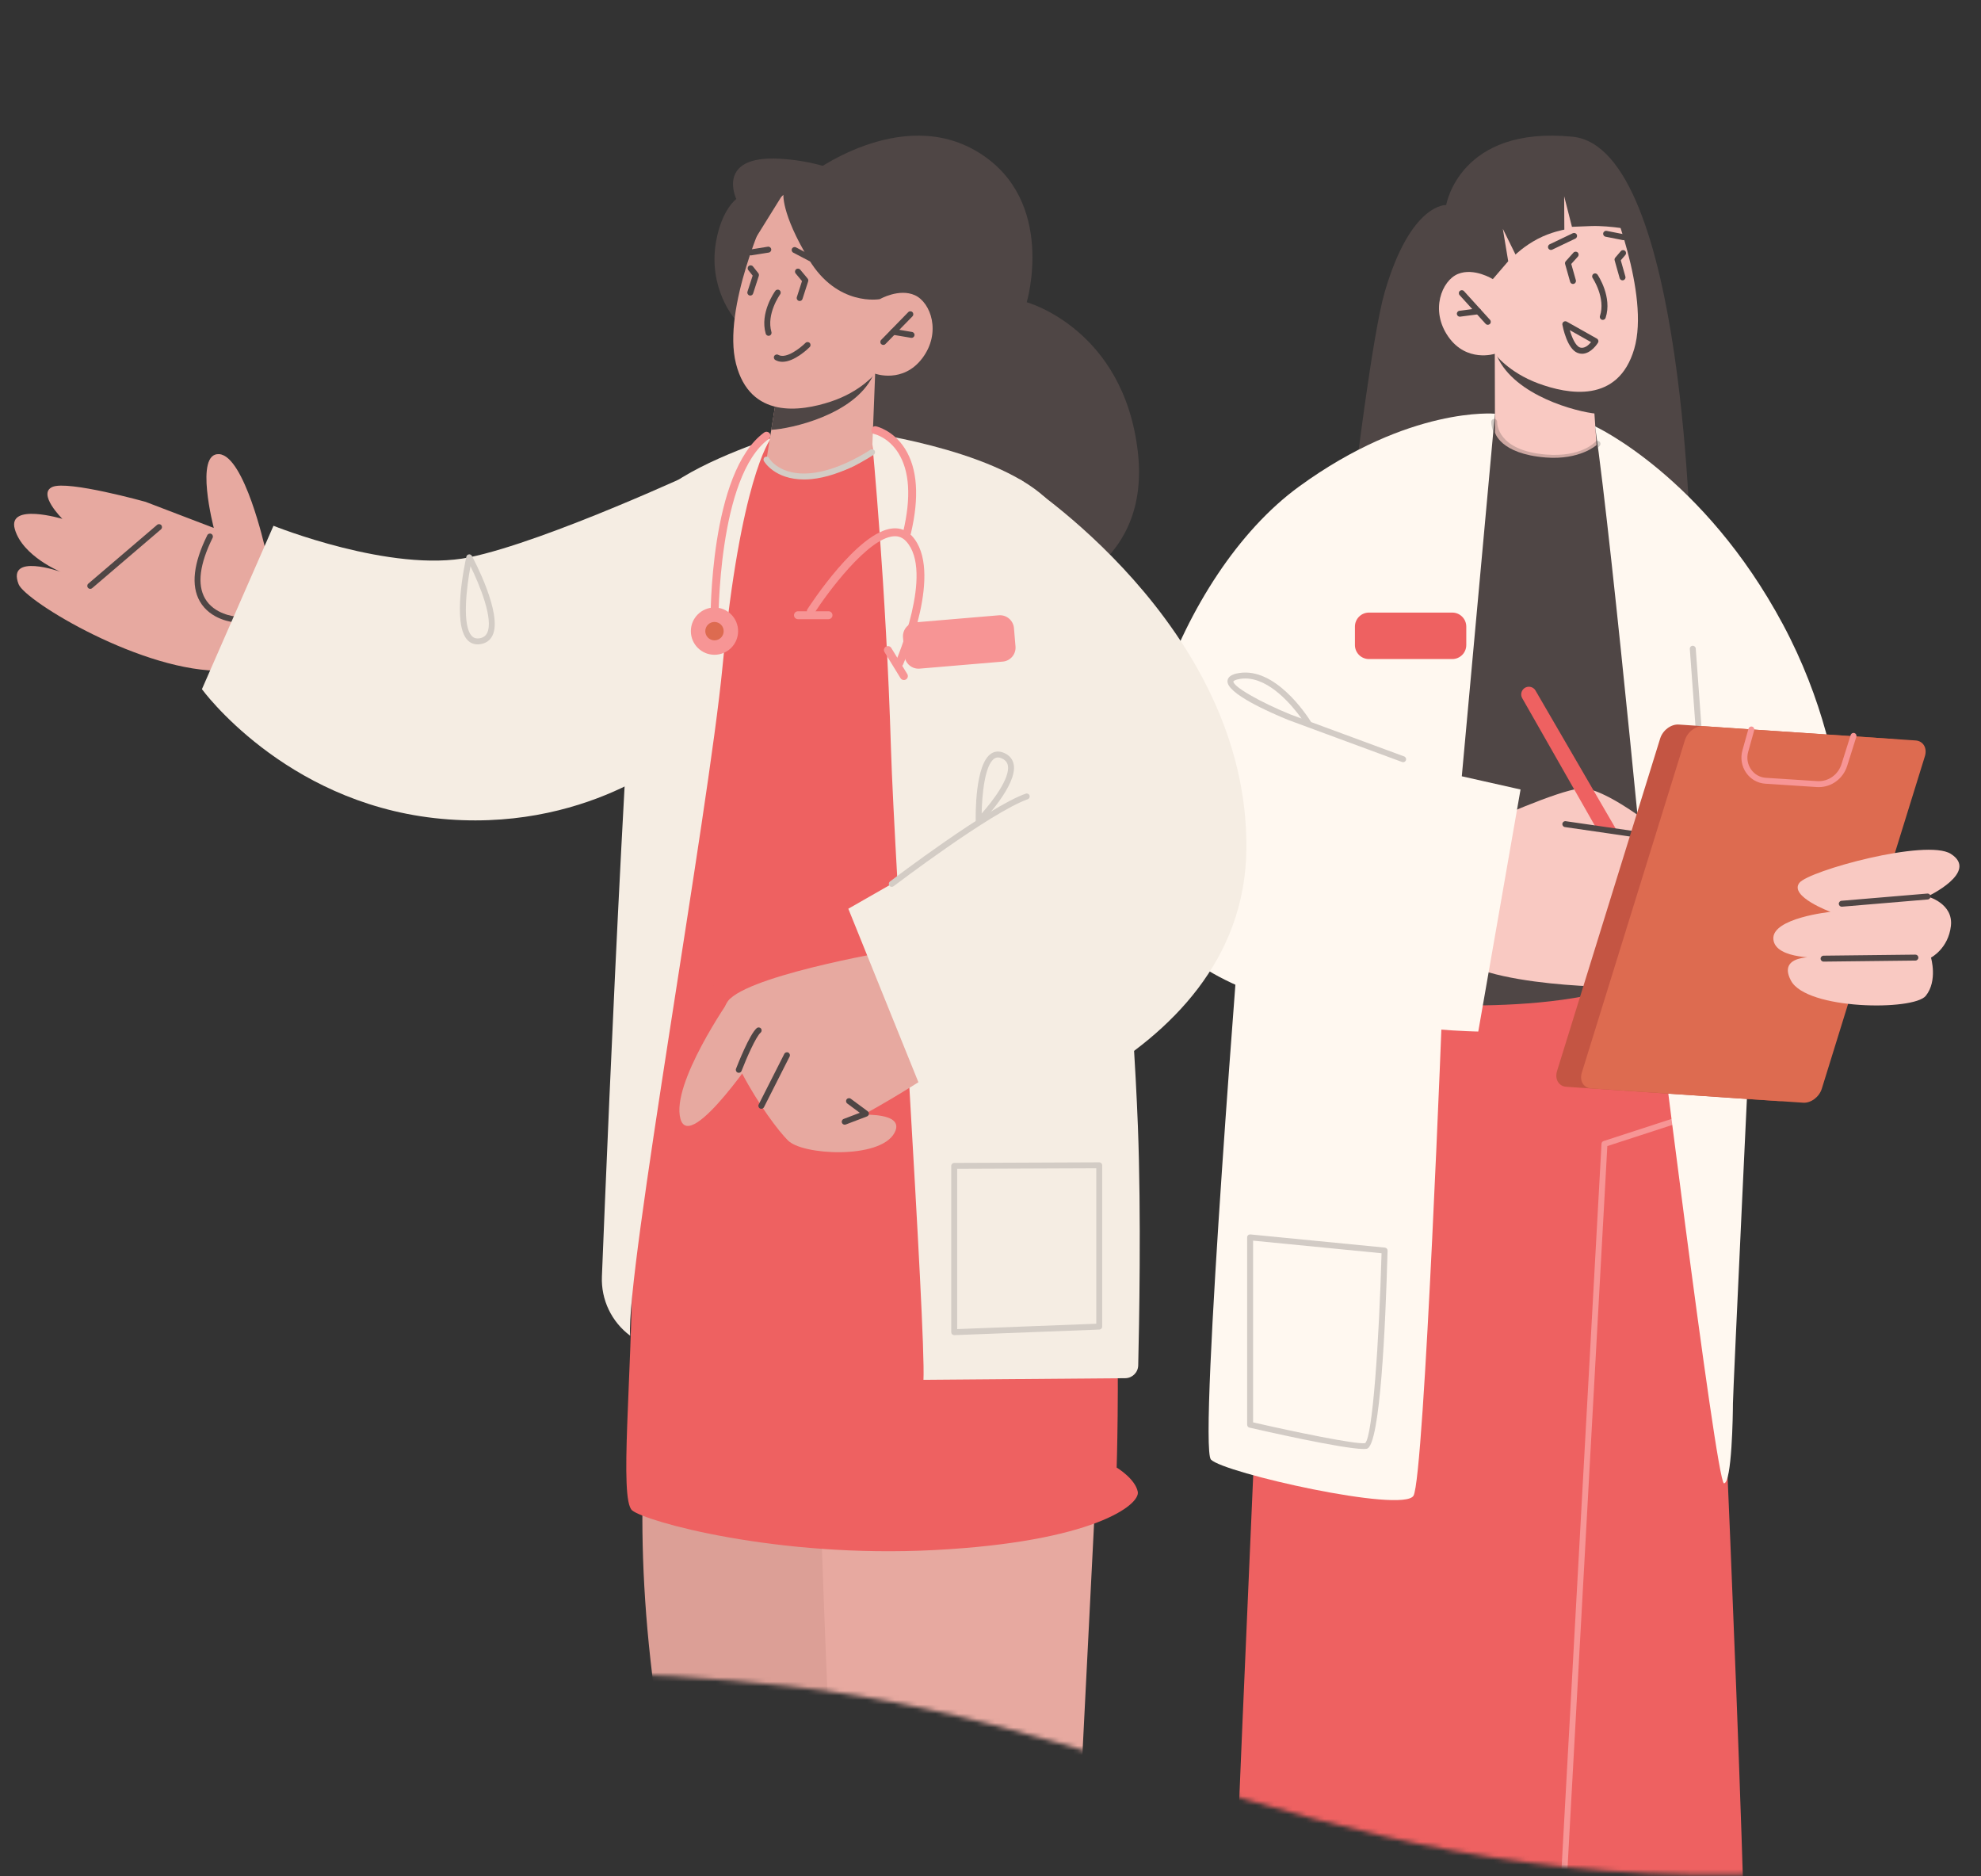 <svg width="433" height="410" viewBox="0 0 433 410" fill="none" xmlns="http://www.w3.org/2000/svg">
<rect x="0" y="0" width="433" height="410" fill="#333333" stroke="none"/>
<mask id="mask0_88_1095" style="mask-type:alpha" maskUnits="userSpaceOnUse" x="0" y="0" width="433" height="410">
<path d="M172.5 368.5C104.517 360.964 46 367.353 0 391V0H433V405C307.5 424.464 257.479 377.919 172.5 368.5Z" fill="#D9D9D9"/>
</mask>
<g mask="url(#mask0_88_1095)">
<path d="M375.826 281.678C375.826 281.678 383.803 456.602 381.284 456.602C376.03 456.602 332.356 456.09 332.356 456.09L339.525 241.036L365.896 224.352L375.826 281.678" fill="#EE6161"/>
<path d="M274.978 298.661C274.978 298.661 268.058 452.63 268.634 456.09C269.212 459.55 333.252 459.119 337.851 459.046C342.447 458.973 354.846 249.973 354.846 249.973L365.896 240.982V213.892L339.525 199.831L294.008 210.321L274.978 298.661" fill="#EE6161"/>
<path d="M339.523 453.298C339.866 453.298 340.151 453.03 340.17 452.684L351.325 250.454L366.094 245.648C366.433 245.539 366.622 245.172 366.509 244.832C366.399 244.491 366.037 244.306 365.691 244.415L350.5 249.357C350.246 249.44 350.068 249.67 350.054 249.938L338.876 452.613C338.856 452.971 339.129 453.277 339.487 453.296C339.499 453.298 339.511 453.298 339.523 453.298" fill="#F79595"/>
<path d="M369.62 122.945C369.62 122.945 368.473 32.339 343.733 29.879C318.994 27.418 316.105 44.804 316.105 44.804C316.105 44.804 308.325 44.302 302.64 63.913C300 73.023 296.156 104.758 296.156 104.758L347.134 112.1L369.62 122.945Z" fill="#4F4645"/>
<path d="M310.732 219.401C310.732 219.401 360.323 223.094 368.108 205.573C375.893 188.052 351.063 99.454 351.063 99.454C351.063 99.454 352.31 92.323 344.063 92.085C335.816 91.842 326.473 88.811 321.196 92.085C315.922 95.356 310.732 219.401 310.732 219.401" fill="#4F4645"/>
<path d="M326.727 77.316L326.767 94.491C326.767 94.491 327.812 99.186 337.863 99.978C345.349 100.568 348.973 97.252 348.973 97.252L347.925 81.93L329.772 77.982L326.727 77.316" fill="#F9C9C2"/>
<path d="M326.752 76.268C326.795 76.737 326.976 77.289 327.255 77.924C331.116 86.494 344.648 90.032 348.973 90.409L347.925 81.929L326.752 76.268" fill="#4F4645"/>
<path d="M351.661 42.772C351.661 42.772 360.724 64.285 357.2 76.258C353.675 88.229 342.753 86.195 336.231 83.785C329.713 81.377 326.723 77.318 326.723 77.318C326.723 77.318 320.577 79.313 316.56 73.57C312.543 67.826 315.148 61.325 318.662 59.873C322.175 58.422 326.296 60.998 326.296 60.998L323.122 54.74C323.122 54.74 337.236 23.329 351.661 42.772Z" fill="#F9C9C2"/>
<path d="M350.331 69.906C350.603 69.906 350.855 69.733 350.947 69.462C352.447 64.931 349.324 60.229 349.189 60.03C348.989 59.734 348.584 59.656 348.291 59.855C347.994 60.056 347.914 60.459 348.115 60.756C348.144 60.8 351.013 65.133 349.713 69.053C349.603 69.392 349.786 69.761 350.125 69.873C350.194 69.896 350.264 69.906 350.331 69.906" fill="#4F4645"/>
<path d="M325.201 70.978C325.357 70.978 325.513 70.923 325.637 70.811C325.902 70.57 325.923 70.16 325.682 69.894L319.994 63.623C319.755 63.358 319.344 63.342 319.079 63.579C318.814 63.82 318.794 64.23 319.036 64.495L324.722 70.766C324.849 70.908 325.027 70.978 325.201 70.978" fill="#4F4645"/>
<path d="M319.084 69.209C319.169 69.202 323.2 68.673 323.2 68.673C323.554 68.628 323.805 68.302 323.758 67.946C323.71 67.591 323.393 67.339 323.03 67.387L318.999 67.917C318.645 67.963 318.395 68.289 318.44 68.643C318.484 68.97 318.764 69.209 319.084 69.209Z" fill="#4F4645"/>
<path d="M354.846 52.485C355.151 52.485 355.422 52.271 355.483 51.963C355.552 51.612 355.322 51.269 354.971 51.2L351.187 50.454C350.833 50.382 350.494 50.614 350.424 50.963C350.355 51.316 350.585 51.657 350.936 51.726L354.722 52.473C354.763 52.48 354.806 52.485 354.846 52.485" fill="#4F4645"/>
<path d="M339.003 54.62C339.096 54.62 339.191 54.599 339.283 54.556L344.343 52.138C344.665 51.984 344.802 51.594 344.646 51.273C344.494 50.947 344.103 50.816 343.781 50.966L338.723 53.385C338.399 53.541 338.262 53.928 338.418 54.25C338.527 54.483 338.761 54.62 339.003 54.62Z" fill="#4F4645"/>
<path d="M354.647 61.263C354.704 61.263 354.763 61.256 354.822 61.239C355.168 61.142 355.369 60.782 355.272 60.438L354.267 56.886L355.26 55.725C355.493 55.453 355.46 55.043 355.189 54.812C354.917 54.578 354.509 54.606 354.273 54.883L353.056 56.305C352.915 56.471 352.865 56.696 352.924 56.903L354.021 60.79C354.102 61.076 354.363 61.263 354.647 61.263" fill="#4F4645"/>
<path d="M343.819 62.055C343.876 62.055 343.935 62.046 343.994 62.03C344.34 61.932 344.541 61.574 344.444 61.23L343.442 57.685L344.885 56.078C345.124 55.811 345.101 55.401 344.835 55.161C344.568 54.924 344.157 54.944 343.92 55.211L342.238 57.084C342.089 57.251 342.037 57.481 342.096 57.693L343.195 61.582C343.274 61.868 343.536 62.055 343.819 62.055" fill="#4F4645"/>
<path d="M347.772 74.769C347.25 75.399 346.284 76.296 345.291 75.911C344.367 75.551 343.584 73.757 343.12 72.148L347.772 74.769ZM345.798 77.309C347.788 77.309 349.211 75.013 349.281 74.9C349.372 74.75 349.4 74.57 349.355 74.399C349.31 74.229 349.198 74.084 349.044 73.997L342.459 70.288C342.241 70.164 341.968 70.179 341.764 70.325C341.558 70.472 341.458 70.723 341.503 70.972C341.603 71.508 342.542 76.234 344.821 77.12C345.158 77.251 345.485 77.309 345.798 77.309" fill="#4F4645"/>
<path d="M357.851 50.407C357.851 50.407 351.915 49.236 347.753 49.402C343.593 49.566 343.592 49.566 343.592 49.566L341.887 42.878L341.927 50.181C341.927 50.181 338.989 50.691 336.084 52.218C333.18 53.746 331.254 55.625 331.254 55.625L328.483 50.001L329.659 57.088L326.296 60.998L321.196 56.246L324.431 46.357C324.431 46.357 332.086 35.616 332.678 35.486C333.27 35.356 344.345 34.72 344.345 34.72C344.345 34.72 353.882 38.42 354.114 38.735C354.346 39.046 357.851 50.407 357.851 50.407Z" fill="#4F4645"/>
<path d="M348.655 93.178C348.655 93.178 372.433 104.142 389.733 136.495C407.033 168.845 402.997 199.655 402.997 199.655L382.813 219.295C382.813 219.295 378.777 304.427 378.777 306.735C378.777 309.041 378.55 324.147 376.82 324.147C375.09 324.147 360.901 209.105 360.901 209.105C360.901 209.105 352.635 120.78 348.655 93.178" fill="#FFF8F0"/>
<path d="M325.201 179.66C325.201 179.66 340.349 172.796 345.435 172.296C350.521 171.794 362.372 181.389 362.372 181.389L353.414 215.701C353.414 215.701 318.098 215.751 315.211 205.757C312.325 195.761 325.201 179.66 325.201 179.66Z" fill="#F9C9C2"/>
<path d="M371.857 167.734C372.262 167.707 372.53 167.395 372.504 167.039L370.648 141.714C370.62 141.357 370.302 141.094 369.952 141.113C369.594 141.141 369.328 141.451 369.354 141.809L371.21 167.132C371.236 167.475 371.52 167.734 371.857 167.734" fill="#4F4645" fill-opacity="0.25"/>
<path d="M348.973 181.089L332.725 152.579C332.09 151.461 332.895 150.075 334.18 150.075C334.775 150.075 335.329 150.392 335.628 150.909L353.549 181.753L348.973 181.089Z" fill="#EE6161"/>
<path d="M359.938 183.328C360.256 183.328 360.533 183.096 360.58 182.773C360.631 182.416 360.386 182.088 360.031 182.038L342.235 179.456C341.866 179.405 341.551 179.65 341.5 180.005C341.449 180.359 341.693 180.688 342.048 180.74L359.846 183.321C359.877 183.325 359.908 183.328 359.938 183.328Z" fill="#4F4645"/>
<path d="M326.758 90.41C326.758 90.41 308.137 88.699 283.917 106.345C257.379 125.681 240.635 174.396 251.879 199.48C263.124 224.565 323.115 225.425 323.115 225.425L332.356 172.529L319.515 169.642L326.758 90.41" fill="#FFF8F0"/>
<path d="M315.347 217.575C315.347 217.575 311.325 323.05 308.948 326.875C306.571 330.699 267.514 321.902 264.685 318.966C261.855 316.03 271.591 195.091 271.591 195.091L315.347 217.575" fill="#FFF8F0"/>
<path d="M339.83 100.71C346.767 100.71 349.547 97.556 349.673 97.411C349.905 97.138 349.874 96.729 349.601 96.496C349.329 96.262 348.917 96.295 348.686 96.567C348.66 96.598 345.637 99.963 337.913 99.333C327.173 98.449 327.236 92.463 327.244 92.209C327.255 91.851 326.976 91.551 326.62 91.538C326.249 91.538 325.962 91.808 325.947 92.157C325.943 92.231 325.763 99.634 337.807 100.625C338.517 100.682 339.191 100.71 339.83 100.71" fill="#4F4645" fill-opacity="0.25"/>
<path d="M342.382 237.5L388.728 240.624C390.413 240.738 392.229 239.373 392.788 237.576L415.32 164.92C415.877 163.123 414.963 161.574 413.278 161.46L366.932 158.336C365.247 158.222 363.429 159.587 362.872 161.384L340.339 234.04C339.782 235.837 340.695 237.386 342.382 237.5" fill="#C45543"/>
<path d="M347.795 237.851L394.141 240.975C395.824 241.087 397.643 239.724 398.201 237.927L420.733 165.271C421.29 163.474 420.376 161.923 418.69 161.811L372.343 158.687C370.66 158.572 368.842 159.937 368.285 161.735L345.752 234.391C345.195 236.188 346.108 237.736 347.795 237.851Z" fill="#DD6B50"/>
<path d="M397.542 172.008C400.357 172.008 402.874 170.148 403.751 167.363L405.754 161.007C405.862 160.666 405.673 160.301 405.33 160.194C404.991 160.085 404.623 160.277 404.517 160.618L402.514 166.972C401.774 169.319 399.611 170.847 397.212 170.7L385.939 169.97C384.671 169.887 383.514 169.233 382.765 168.176C381.972 167.058 381.732 165.652 382.107 164.316L383.429 159.588C383.526 159.242 383.325 158.886 382.979 158.789C382.635 158.694 382.277 158.895 382.18 159.239L380.856 163.967C380.377 165.68 380.685 167.487 381.704 168.925C382.683 170.304 384.195 171.157 385.854 171.264L397.127 171.996C397.265 172.004 397.405 172.008 397.542 172.008" fill="#F79595"/>
<path d="M421.31 195.915C421.31 195.915 432.668 190.561 426.4 186.593C421.073 183.219 395.317 190.288 393.293 192.94C391.02 195.915 400.108 199.27 400.108 199.27C400.108 199.27 387.235 200.607 387.614 205.238C387.993 209.871 398.594 209.266 398.594 209.266C398.594 209.266 388.052 207.883 391.46 214.295C394.868 220.706 418.281 220.926 420.932 217.62C423.582 214.312 422.066 209.266 422.066 209.266C422.066 209.266 425.853 207.321 426.421 202.348C426.988 197.376 421.31 195.915 421.31 195.915" fill="#F9C9C2"/>
<path d="M402.568 198.145C402.621 198.141 421.364 196.563 421.364 196.563C421.722 196.534 421.987 196.219 421.957 195.863C421.926 195.506 421.646 195.242 421.257 195.271L402.514 196.849C402.156 196.878 401.891 197.193 401.921 197.549C401.948 197.889 402.234 198.145 402.568 198.145" fill="#4F4645"/>
<path d="M398.592 210.142C398.599 210.142 418.667 209.915 418.667 209.915C419.025 209.912 419.312 209.619 419.309 209.259C419.305 208.903 419.014 208.617 418.66 208.617C418.653 208.617 398.585 208.844 398.585 208.844C398.227 208.848 397.94 209.142 397.943 209.5C397.947 209.856 398.237 210.142 398.592 210.142Z" fill="#4F4645"/>
<path d="M272.181 148.27C277.518 148.27 282.381 154.095 284.489 157.024L282.09 156.138C275.317 153.383 269.466 150.002 269.593 148.909C269.599 148.841 269.869 148.551 271.044 148.36C271.423 148.3 271.803 148.27 272.181 148.27ZM306.694 166.562C306.957 166.562 307.206 166.401 307.303 166.138C307.427 165.802 307.254 165.428 306.919 165.306L286.584 157.797C285.566 156.166 278.741 145.798 270.836 147.08C270.248 147.175 268.451 147.464 268.304 148.763C267.992 151.495 277.514 155.676 281.621 157.348L285.901 158.929C285.946 158.944 306.469 166.522 306.469 166.522C306.543 166.549 306.619 166.562 306.694 166.562Z" fill="#4F4645" fill-opacity="0.25"/>
<path d="M301.975 273.874C301.44 293.078 300.013 313.988 298.39 315.367C296.518 315.72 282.9 312.895 273.897 310.83V271.12L301.975 273.874ZM298.054 316.647C298.342 316.647 298.575 316.63 298.746 316.597C301.698 316.007 302.859 289.22 303.289 273.305C303.298 272.964 303.044 272.675 302.703 272.642L273.31 269.76C273.134 269.746 272.947 269.801 272.812 269.924C272.677 270.047 272.599 270.222 272.599 270.405V311.347C272.599 311.65 272.807 311.911 273.103 311.978C275.283 312.482 293.473 316.647 298.054 316.647" fill="#4F4645" fill-opacity="0.25"/>
<path d="M317.43 144.025H299.22C297.528 144.025 296.156 142.655 296.156 140.963V136.932C296.156 135.241 297.528 133.869 299.22 133.869H317.43C319.122 133.869 320.494 135.241 320.494 136.932V140.963C320.494 142.655 319.122 144.025 317.43 144.025Z" fill="#EE6161"/>
<path d="M57.918 119.692C57.918 119.692 53.43 99.652 47.921 99.245C42.411 98.839 46.731 115.372 46.731 115.372L31.812 109.666C31.812 109.666 14.833 104.932 11.457 106.41C8.08 107.887 13.639 113.394 13.639 113.394C13.639 113.394 1.551 109.764 3.246 115.659C4.942 121.553 13.213 124.943 13.213 124.943C13.213 124.943 1.397 120.754 4.064 127.661C5.509 131.394 31.495 147.13 49.008 146.567C66.52 146.007 59.53 132.5 59.53 132.5L57.918 119.692" fill="#E7A9A0"/>
<path d="M19.727 128.684C19.543 128.684 19.362 128.606 19.234 128.457C19 128.184 19.033 127.775 19.305 127.542L34.339 114.696C34.611 114.464 35.023 114.495 35.255 114.767C35.486 115.04 35.455 115.45 35.182 115.682L20.149 128.528C20.026 128.633 19.876 128.684 19.727 128.684Z" fill="#4F4645"/>
<path d="M51.331 136.005C51.067 135.986 46.017 135.538 43.67 131.399C41.719 127.96 42.271 123.102 45.309 116.96C45.468 116.638 45.854 116.505 46.179 116.666C46.499 116.825 46.631 117.214 46.471 117.536C43.639 123.263 43.074 127.707 44.793 130.75C46.793 134.29 51.338 134.706 51.383 134.711C51.74 134.74 52.006 135.053 51.977 135.41C51.949 135.749 51.667 136.005 51.331 136.005" fill="#4F4645"/>
<path d="M176.782 38.283C176.782 38.283 196.815 22.754 213.914 33.328C231.012 43.901 224.419 66.046 224.419 66.046C224.419 66.046 245.651 71.849 248.713 98.822C251.774 125.794 226.13 130.903 226.13 130.903L189.272 109.069L176.782 38.283" fill="#4F4645"/>
<path d="M235.888 458.109C235.888 458.109 153.609 438.81 144.019 376.616C132.219 300.105 153.124 262.618 153.124 262.618L206.879 326.771L223.011 404.298L244.269 419.675L256.097 444.744L235.888 458.109" fill="#DC9F96"/>
<path d="M280.051 413.113C279.859 410.082 277.17 407.734 273.926 407.772C261.106 407.926 232.351 406.703 232.381 409.042C232.417 412.025 240.959 441.876 240.959 441.876C240.959 441.876 223.208 442.947 226.549 455.269C229.111 464.722 240.543 475.574 245.723 480.11C247.369 481.552 248.524 483.388 249.063 485.437C251.377 494.245 258.928 518.46 271.971 518.646C287.916 518.877 286.016 512.506 285.978 509.524C285.947 506.961 281.352 433.786 280.051 413.113" fill="#4F4645"/>
<path d="M179.246 326.772C179.246 326.772 183.957 475.809 190.277 491.572C196.593 507.334 231.125 491.572 231.125 491.572L239.282 330.081L179.246 326.772" fill="#E7A9A0"/>
<path d="M144.019 218.402C144.019 218.402 138.174 251.418 138.174 276.034C138.174 300.65 135.292 327.669 138.174 330.07C141.058 332.472 169.682 340.534 204.284 338.733C238.886 336.932 249.267 328.853 248.691 325.987C248.113 323.124 244.077 320.707 244.077 320.707C244.077 320.707 246.383 249.544 237.156 230.497C227.929 211.449 188.592 207.289 188.592 207.289H146.289L144.019 218.402" fill="#EE6161"/>
<path d="M203.383 215.255C203.383 215.255 170.453 222.598 153.96 214.565C137.467 206.53 146.763 160.343 146.763 160.343C146.763 160.343 155.721 97.085 168.574 95.735C181.426 94.388 192.768 96.092 192.768 96.092L208.623 149.848L203.383 215.255" fill="#EE6161"/>
<path d="M173.927 94.01C173.927 94.01 171.773 94.638 168.574 95.735L190.684 97.118C190.684 97.118 193.661 128.045 194.741 163.513C195.497 188.648 202.384 290.47 201.848 301.536L245.94 301.18C247.488 301.168 248.748 299.932 248.786 298.386C248.985 290.226 249.471 265.648 248.713 246.051C246.611 191.765 236.694 116.381 228.519 108.789C216.749 97.862 187.576 94.203 187.576 94.203L173.927 94.01" fill="#F5EDE3"/>
<path d="M137.736 291.892C136.749 278.416 154.847 177.697 157.925 145.678C161.853 104.951 168.15 96.266 168.538 95.752C160.107 98.627 144.465 104.776 141.586 111.415C138.145 119.377 132.897 245.528 131.562 278.971C131.359 284.037 133.671 288.864 137.736 291.892" fill="#F5EDE3"/>
<path d="M196.927 207.402C196.927 207.402 165.764 212.554 159.607 218.226C153.449 223.895 168.385 245.652 172.223 249.179C176.062 252.707 203.412 234.802 203.412 234.802L207.367 219.169L196.927 207.402" fill="#E7A9A0"/>
<path d="M159.607 218.226C159.607 218.226 146.585 236.84 148.737 244.524C150.889 252.204 166.58 228.456 166.58 228.456L159.607 218.226Z" fill="#E7A9A0"/>
<path d="M182.55 244.016C182.55 244.016 198.683 241.738 195.502 247.586C192.318 253.435 175.076 252.418 172.223 249.179C169.372 245.94 178.372 237.105 178.372 237.105L182.55 244.016Z" fill="#E7A9A0"/>
<path d="M184.637 245.779C184.375 245.779 184.128 245.62 184.029 245.361C183.901 245.027 184.071 244.651 184.405 244.523L187.932 243.182L185.192 241.153C184.903 240.94 184.842 240.534 185.055 240.246C185.268 239.959 185.673 239.897 185.964 240.111L189.659 242.845C189.848 242.985 189.948 243.219 189.915 243.454C189.882 243.689 189.725 243.888 189.503 243.973L184.867 245.738C184.791 245.765 184.713 245.779 184.637 245.779" fill="#4F4645"/>
<path d="M161.481 234.442C161.403 234.442 161.323 234.43 161.247 234.399C160.913 234.271 160.747 233.894 160.875 233.56C161.171 232.794 163.817 226.027 165.407 224.676C165.678 224.446 166.088 224.479 166.32 224.75C166.552 225.024 166.519 225.432 166.246 225.666C165.239 226.522 163.159 231.249 162.086 234.029C161.986 234.285 161.74 234.442 161.481 234.442" fill="#4F4645"/>
<path d="M166.408 242.307C166.309 242.307 166.209 242.284 166.116 242.237C165.797 242.075 165.668 241.684 165.83 241.365L171.431 230.307C171.591 229.988 171.981 229.86 172.303 230.021C172.621 230.182 172.751 230.575 172.588 230.893L166.988 241.952C166.873 242.177 166.645 242.307 166.408 242.307" fill="#4F4645"/>
<path d="M160.574 69.637C160.574 69.637 154.662 62.919 156.536 52.661C157.804 45.708 160.937 43.495 160.937 43.495C160.937 43.495 156.347 33.915 170.403 34.687C184.46 35.46 192.64 42.483 192.64 42.483C192.64 42.483 199.112 39.415 201.891 46.952C204.67 54.488 201.632 65.507 201.632 65.507L160.574 69.637Z" fill="#4F4645"/>
<path d="M191.287 81.658L190.618 98.821C190.618 98.821 187.329 103.634 177.258 104.058C169.754 104.373 167.535 100.439 167.535 100.439L169.934 85.492L188.22 82.212L191.287 81.658" fill="#E7A9A0"/>
<path d="M191.303 80.61C191.24 81.077 191.04 81.624 190.739 82.247C186.564 90.671 172.908 93.711 168.574 93.929L169.934 85.493L191.303 80.61Z" fill="#4F4645"/>
<path d="M167.635 46.221C167.635 46.221 157.787 67.389 160.87 79.483C163.955 91.578 174.946 89.945 181.55 87.775C188.154 85.607 191.289 81.662 191.289 81.662C191.289 81.662 197.36 83.88 201.587 78.289C205.812 72.695 203.447 66.102 199.988 64.524C196.53 62.943 192.317 65.368 192.317 65.368L195.72 59.228C195.72 59.228 182.765 27.32 167.635 46.221" fill="#E7A9A0"/>
<path d="M192.317 65.368C192.317 65.368 183.092 67.095 176.844 56.769C170.599 46.444 171.244 42.249 171.244 42.249L164.728 52.728C164.728 52.728 163.408 45.38 166.405 40.75C169.4 36.119 172.429 37.131 172.429 37.131L192.64 42.482L197.753 58.813L192.317 65.368" fill="#4F4645"/>
<path d="M167.993 73.387C167.713 73.387 167.453 73.202 167.37 72.92C166.036 68.335 169.33 63.752 169.471 63.558C169.68 63.269 170.085 63.205 170.377 63.418C170.666 63.627 170.73 64.034 170.519 64.323C170.488 64.366 167.462 68.593 168.616 72.556C168.716 72.9 168.519 73.26 168.175 73.359C168.114 73.378 168.054 73.387 167.993 73.387" fill="#4F4645"/>
<path d="M193.068 75.382C192.905 75.382 192.741 75.321 192.614 75.198C192.358 74.948 192.353 74.536 192.602 74.28L198.517 68.221C198.768 67.965 199.178 67.961 199.434 68.209C199.69 68.46 199.696 68.87 199.446 69.126L193.531 75.186C193.405 75.318 193.235 75.382 193.068 75.382" fill="#4F4645"/>
<path d="M199.247 73.835C199.211 73.835 199.175 73.833 199.138 73.826L195.128 73.15C194.775 73.091 194.536 72.757 194.597 72.402C194.657 72.049 194.991 71.811 195.344 71.871L199.355 72.546C199.708 72.607 199.945 72.941 199.886 73.295C199.832 73.612 199.557 73.835 199.247 73.835" fill="#4F4645"/>
<path d="M164.119 55.81C163.806 55.81 163.531 55.582 163.479 55.264C163.424 54.909 163.664 54.577 164.017 54.522L167.825 53.914C168.182 53.852 168.512 54.098 168.569 54.451C168.624 54.805 168.384 55.139 168.031 55.195L164.221 55.802C164.187 55.807 164.152 55.81 164.119 55.81" fill="#4F4645"/>
<path d="M179.874 58.525C179.773 58.525 179.67 58.501 179.574 58.451L173.387 55.211C173.071 55.043 172.948 54.652 173.114 54.335C173.28 54.018 173.673 53.894 173.99 54.062L180.176 57.302C180.493 57.468 180.616 57.861 180.45 58.178C180.334 58.399 180.109 58.525 179.874 58.525" fill="#4F4645"/>
<path d="M163.998 64.591C163.931 64.591 163.865 64.581 163.797 64.56C163.458 64.449 163.27 64.084 163.38 63.743L164.514 60.229L163.564 59.034C163.341 58.753 163.387 58.345 163.668 58.122C163.951 57.899 164.358 57.945 164.579 58.226L165.746 59.695C165.881 59.864 165.922 60.089 165.855 60.297L164.614 64.141C164.526 64.416 164.272 64.591 163.998 64.591" fill="#4F4645"/>
<path d="M174.789 65.779C174.723 65.779 174.655 65.769 174.59 65.748C174.249 65.637 174.06 65.272 174.171 64.931L175.301 61.426L173.918 59.767C173.688 59.492 173.726 59.082 174.001 58.854C174.276 58.623 174.685 58.66 174.915 58.935L176.527 60.871C176.669 61.042 176.714 61.272 176.647 61.485L175.406 65.329C175.318 65.605 175.064 65.779 174.789 65.779" fill="#4F4645"/>
<path d="M171.017 79.067C170.484 79.067 169.962 78.951 169.477 78.676C169.164 78.5 169.055 78.106 169.231 77.792C169.408 77.483 169.806 77.37 170.116 77.548C171.851 78.529 174.993 75.995 176.057 74.936C176.311 74.682 176.721 74.685 176.974 74.936C177.226 75.192 177.226 75.602 176.972 75.855C176.586 76.237 173.655 79.067 171.017 79.067Z" fill="#4F4645"/>
<path d="M222.856 104.727C222.856 104.727 272.831 136.464 272.435 185.414C272.039 234.365 205.796 249.012 205.796 249.012L185.422 198.587L219.46 179.125L222.856 104.727" fill="#F5EDE3"/>
<path d="M194.922 193.805C194.725 193.805 194.531 193.716 194.405 193.549C194.187 193.265 194.242 192.857 194.528 192.64C195.4 191.976 215.974 176.348 224.201 173.438C224.543 173.318 224.912 173.495 225.03 173.832C225.149 174.17 224.973 174.542 224.633 174.661C216.597 177.504 195.526 193.511 195.313 193.671C195.196 193.761 195.059 193.805 194.922 193.805" fill="#D3CCC5"/>
<path d="M218.121 165.528C217.781 165.528 217.54 165.646 217.367 165.758C215.208 167.151 214.639 173.862 214.568 177.776C216.997 175.035 220.787 170.064 220.301 167.317C220.177 166.622 219.767 166.115 219.049 165.77C218.678 165.592 218.372 165.528 218.121 165.528ZM213.919 180.08C213.839 180.08 213.758 180.066 213.68 180.035C213.438 179.938 213.275 179.706 213.27 179.445C213.242 178.175 213.097 166.969 216.663 164.668C217.262 164.281 218.26 163.954 219.611 164.601C220.717 165.13 221.379 165.969 221.578 167.092C222.383 171.628 214.711 179.549 214.384 179.885C214.258 180.011 214.09 180.08 213.919 180.08" fill="#D3CCC5"/>
<path d="M175.737 104.778C169.355 104.778 167.073 100.939 166.972 100.763C166.794 100.451 166.901 100.055 167.211 99.877C167.521 99.697 167.919 99.804 168.097 100.117C168.189 100.275 170.479 104.038 177.197 103.412C183.569 102.825 190.183 98.33 190.249 98.287C190.547 98.085 190.948 98.161 191.151 98.453C191.355 98.749 191.279 99.154 190.985 99.356C190.703 99.548 184.029 104.086 177.315 104.704C176.763 104.754 176.239 104.778 175.737 104.778" fill="#D3CCC5"/>
<path d="M198.255 117.265C198.189 117.265 198.121 117.256 198.054 117.242C197.59 117.131 197.301 116.666 197.412 116.201C199.18 108.725 198.826 102.941 196.362 99.007C194.215 95.581 191.243 94.884 191.118 94.856C190.653 94.752 190.357 94.292 190.459 93.827C190.561 93.361 191.025 93.066 191.481 93.164C191.635 93.197 195.246 94.007 197.796 98.038C200.544 102.379 200.981 108.624 199.095 116.599C199 116.997 198.646 117.265 198.255 117.265" fill="#F79595"/>
<path d="M219.172 144.581L201.024 146.116C199.339 146.259 197.857 145.007 197.715 143.322L197.376 139.306C197.232 137.619 198.483 136.138 200.168 135.995L218.315 134.46C220.002 134.318 221.483 135.569 221.627 137.256L221.966 141.271C222.108 142.957 220.857 144.439 219.172 144.581" fill="#F79595"/>
<path d="M156.168 137.105C155.694 137.105 155.308 136.723 155.303 136.249C155.289 134.903 155.114 103.183 167.026 94.517C167.41 94.237 167.953 94.322 168.233 94.707C168.515 95.093 168.431 95.635 168.043 95.915C156.849 104.06 157.029 135.912 157.033 136.232C157.038 136.709 156.654 137.1 156.176 137.105C156.175 137.105 156.171 137.105 156.168 137.105" fill="#F79595"/>
<path d="M196.586 145.765C196.469 145.765 196.351 145.742 196.239 145.692C195.801 145.502 195.602 144.991 195.792 144.554C195.879 144.358 204.251 124.995 198.062 118.297C197.291 117.462 196.377 117.097 195.265 117.199C189.631 117.692 180.863 129.522 177.958 134.04C177.701 134.441 177.164 134.555 176.763 134.299C176.361 134.041 176.246 133.507 176.503 133.104C176.948 132.412 187.484 116.143 195.114 115.476C196.765 115.322 198.189 115.886 199.332 117.123C206.286 124.647 197.744 144.41 197.379 145.247C197.235 145.573 196.919 145.765 196.586 145.765" fill="#F79595"/>
<path d="M181.095 135.31H174.417C173.939 135.31 173.552 134.922 173.552 134.445C173.552 133.967 173.939 133.579 174.417 133.579H181.095C181.574 133.579 181.96 133.967 181.96 134.445C181.96 134.922 181.574 135.31 181.095 135.31Z" fill="#F79595"/>
<path d="M197.571 148.61C197.28 148.61 196.997 148.465 196.832 148.199L193.339 142.507C193.09 142.1 193.216 141.567 193.625 141.316C194.028 141.067 194.562 141.192 194.815 141.602L198.308 147.294C198.557 147.7 198.429 148.233 198.023 148.484C197.882 148.571 197.725 148.61 197.571 148.61Z" fill="#F79595"/>
<path d="M209.216 255.428V290.447L239.621 289.276V255.305L209.216 255.428ZM208.567 291.771C208.4 291.771 208.239 291.705 208.118 291.589C207.99 291.466 207.919 291.296 207.919 291.122V254.782C207.919 254.426 208.208 254.135 208.564 254.134L240.267 254.004C240.441 254.004 240.606 254.073 240.727 254.194C240.85 254.315 240.919 254.481 240.919 254.653V289.9C240.919 290.248 240.642 290.535 240.294 290.549L208.592 291.771C208.585 291.771 208.576 291.771 208.567 291.771" fill="#D3CCC5"/>
<path d="M44.137 150.605C44.137 150.605 61.916 175.074 94.984 178.782C128.05 182.491 148.496 164.389 148.496 164.389L153.941 102.271C153.941 102.271 119.563 118.308 102.572 121.794C85.582 125.28 59.776 114.898 59.776 114.898L44.137 150.605" fill="#F5EDE3"/>
<path d="M102.839 123.735C101.968 128.396 100.956 136.719 103.129 138.984C103.579 139.453 104.131 139.609 104.878 139.474C105.648 139.334 106.176 138.948 106.489 138.296C107.916 135.323 104.856 127.849 102.839 123.735ZM104.408 140.816C103.541 140.816 102.785 140.5 102.193 139.882C98.766 136.311 101.605 123.142 101.939 121.652C101.999 121.387 102.216 121.188 102.484 121.15C102.75 121.112 103.015 121.247 103.143 121.486C103.422 122 109.929 134.131 107.659 138.856C107.16 139.896 106.302 140.534 105.11 140.751C104.87 140.794 104.634 140.816 104.408 140.816Z" fill="#D3CCC5"/>
<path d="M161.332 137.925C161.332 140.776 159.021 143.088 156.168 143.088C153.316 143.088 151.005 140.776 151.005 137.925C151.005 135.072 153.316 132.761 156.168 132.761C159.021 132.761 161.332 135.072 161.332 137.925Z" fill="#F79595"/>
<path d="M158.178 137.926C158.178 139.035 157.278 139.935 156.167 139.935C155.058 139.935 154.159 139.035 154.159 137.926C154.159 136.815 155.058 135.916 156.167 135.916C157.278 135.916 158.178 136.815 158.178 137.926Z" fill="#DD6B50"/>
</g>
</svg>